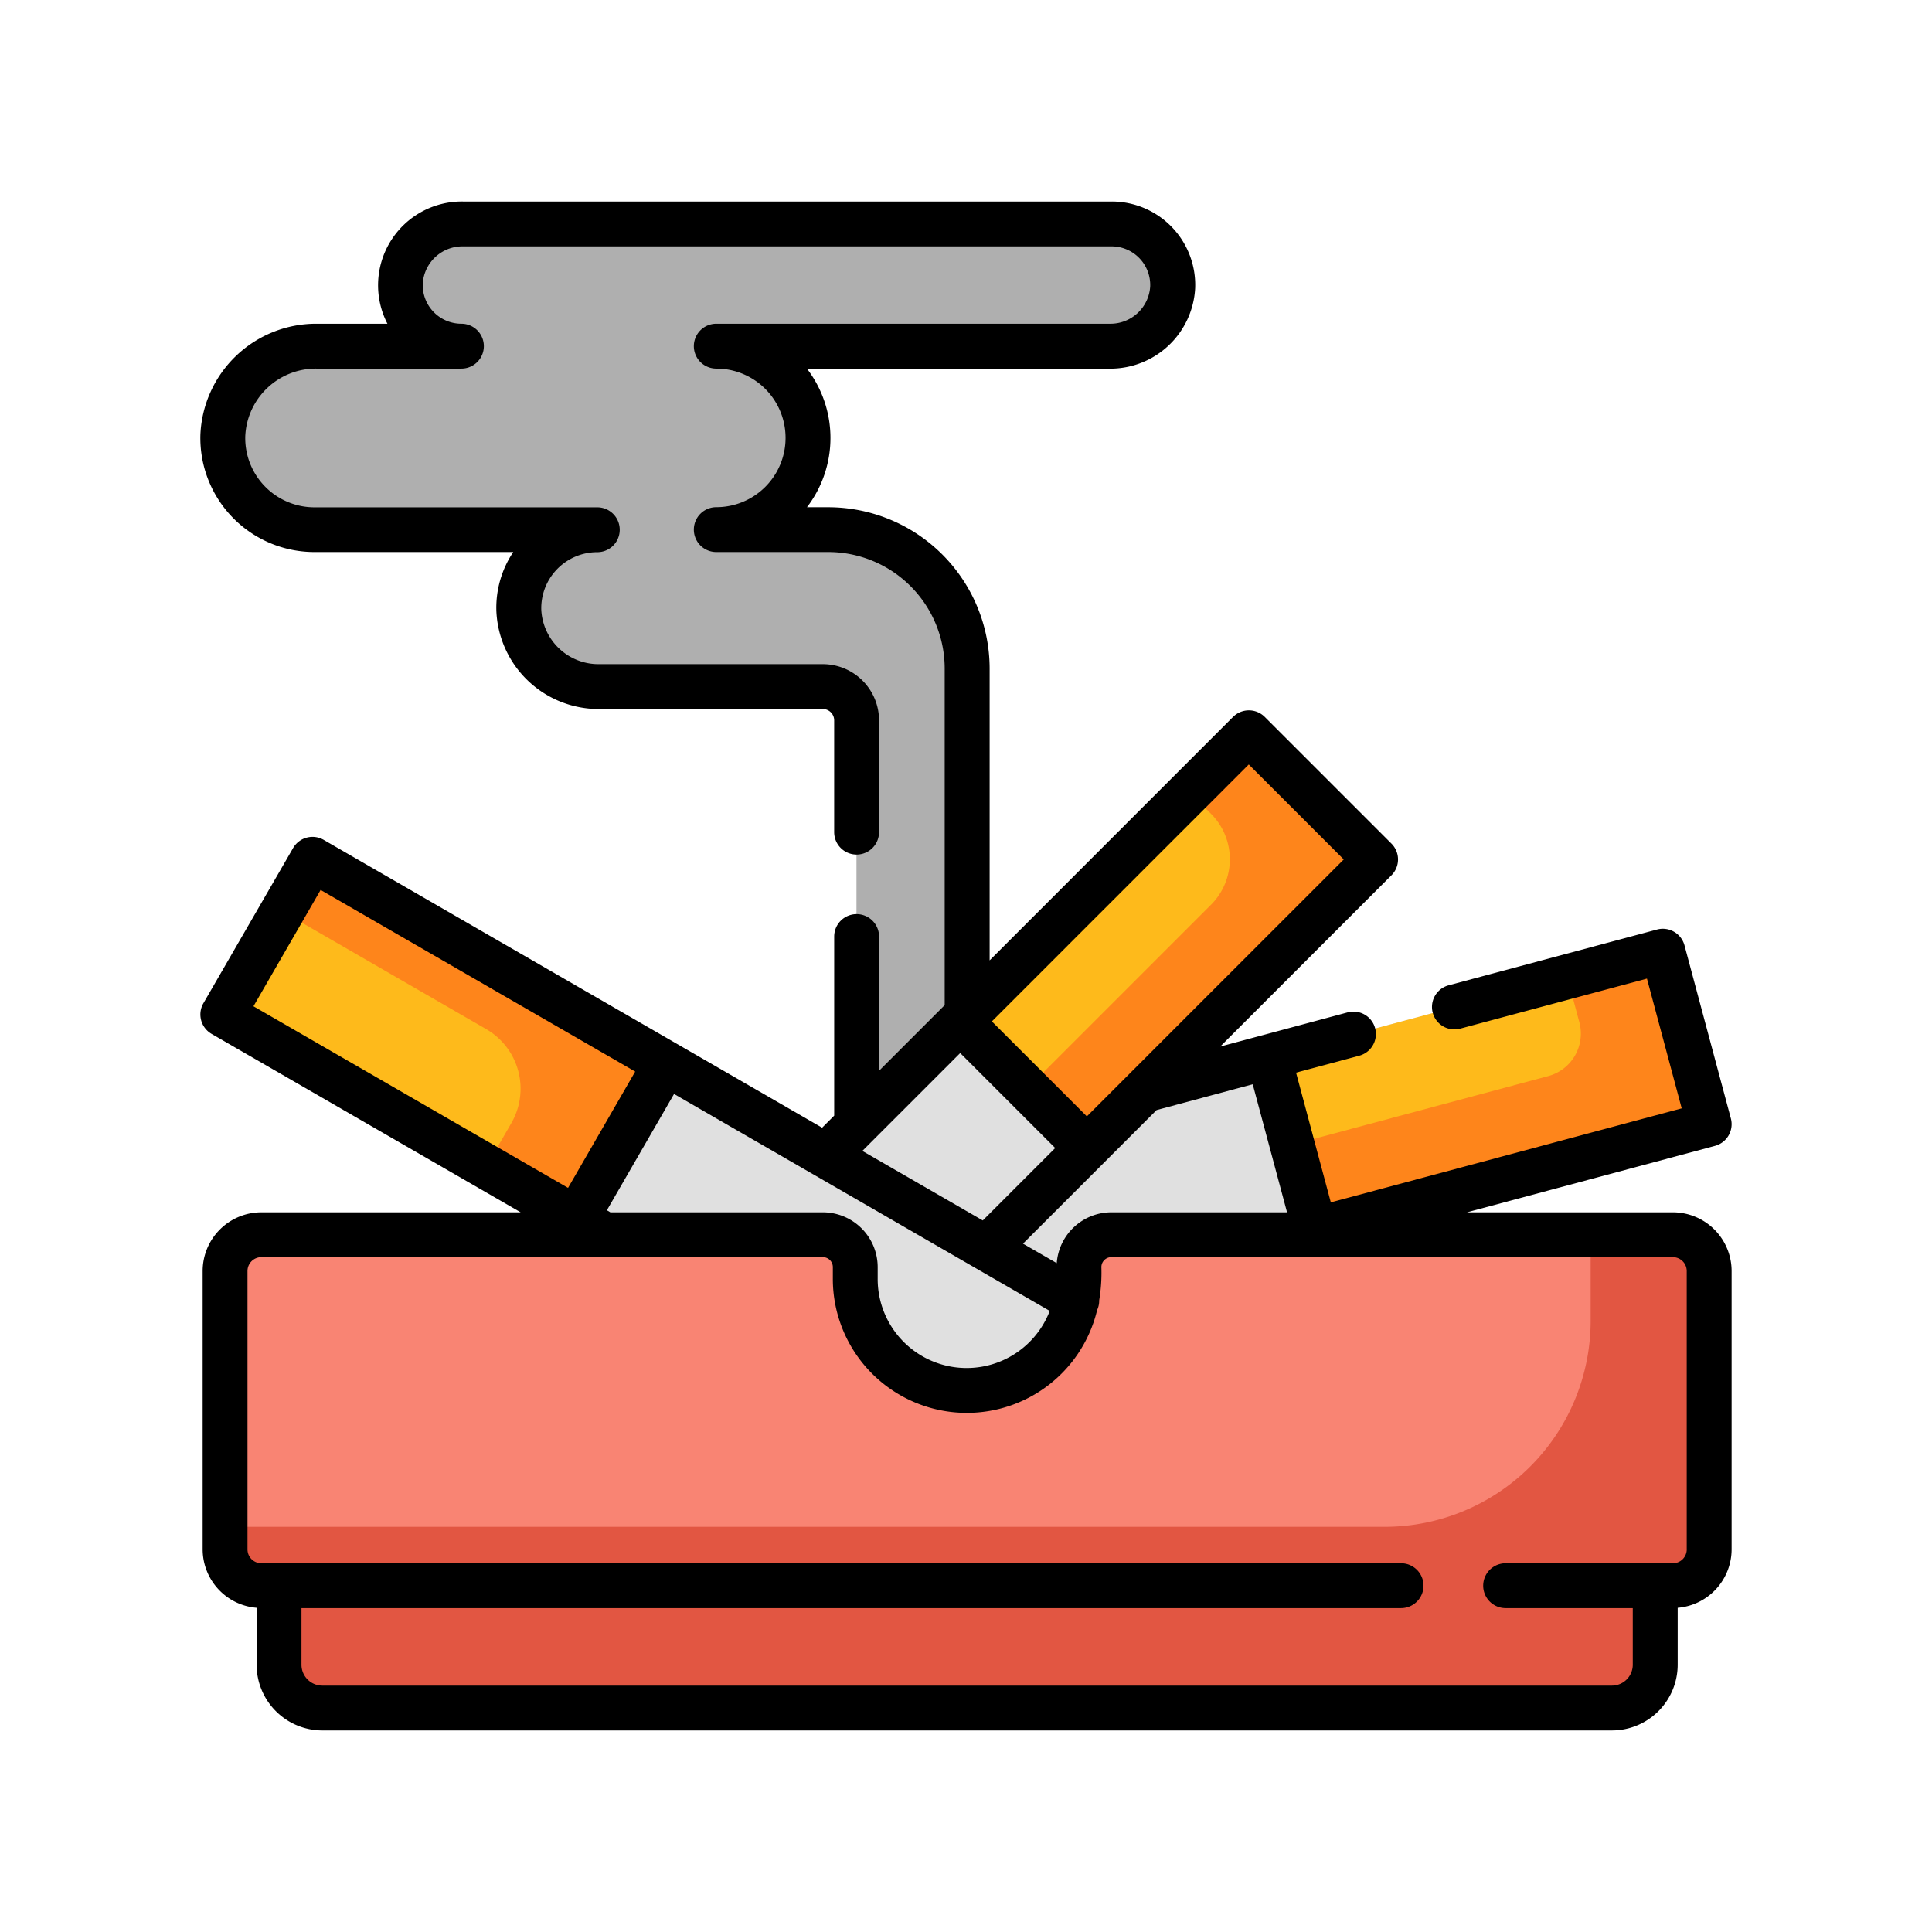 <svg xmlns="http://www.w3.org/2000/svg" width="94" height="94" viewBox="0 0 94 94">
  <g id="Grupo_58382" data-name="Grupo 58382" transform="translate(0 0)">
    <rect id="Rectángulo_5249" data-name="Rectángulo 5249" width="94" height="94" transform="translate(0 0)" fill="none"/>
    <g id="tabaco" transform="translate(9.75 9.805)">
      <path id="Trazado_104574" data-name="Trazado 104574" d="M216.888,203.021l18.956-18.956-6.173-6.173L209.061,198.5Z" transform="translate(-178.641 -152.062)" fill="#e0e0e0"/>
      <path id="Trazado_104575" data-name="Trazado 104575" d="M37.942,240.143v.468a5.511,5.511,0,0,0,5.362,5.542,5.452,5.452,0,0,0,5.433-4.378l-37.248-21.5-4.365,7.561,18.591,10.734H36.364A1.578,1.578,0,0,1,37.942,240.143Z" transform="translate(-6.087 -188.275)" fill="#e0e0e0"/>
      <path id="Trazado_104576" data-name="Trazado 104576" d="M267.317,267.7a5.5,5.5,0,0,0,.047-.715v-.561a1.578,1.578,0,0,1,1.578-1.578h9.028l20.1-5.386-2.26-8.433-25.228,6.76-7.728,7.728,4,2.309Z" transform="translate(-224.609 -214.555)" fill="#e0e0e0"/>
      <path id="Trazado_104577" data-name="Trazado 104577" d="M93.008,463.526H25.95v3.852a2.11,2.11,0,0,0,2.11,2.11H90.9a2.11,2.11,0,0,0,2.11-2.11Z" transform="translate(-22.174 -396.135)" fill="#e25642"/>
      <path id="Trazado_104578" data-name="Trazado 104578" d="M49.487,347.577v.453a5.536,5.536,0,0,1-5.556,5.557,5.45,5.45,0,0,1-5.344-5.449v-.561A1.578,1.578,0,0,0,37.008,346H9.647a1.769,1.769,0,0,0-1.769,1.769v13.564A1.769,1.769,0,0,0,9.647,363.1h68.78a1.769,1.769,0,0,0,1.769-1.769V347.768A1.769,1.769,0,0,0,78.426,346H51.065A1.578,1.578,0,0,0,49.487,347.577Z" transform="translate(-6.732 -295.709)" fill="#f98473"/>
      <path id="Trazado_104579" data-name="Trazado 104579" d="M78.427,346H74.946a.571.571,0,0,0-.571.571v3.592A10.028,10.028,0,0,1,64.348,360.19H8.45a.571.571,0,0,0-.571.571v.577A1.762,1.762,0,0,0,9.641,363.1H78.427a1.768,1.768,0,0,0,1.768-1.768V347.767A1.769,1.769,0,0,0,78.427,346Z" transform="translate(-6.733 -295.709)" fill="#e25642"/>
      <rect id="Rectángulo_5528" data-name="Rectángulo 5528" width="19.886" height="8.73" transform="matrix(0.866, 0.5, -0.5, 0.866, 5.402, 31.995)" fill="#feba1b"/>
      <path id="Trazado_104580" data-name="Trazado 104580" d="M28.579,220.271l-1.455,2.52,9.957,5.749a3.348,3.348,0,0,1,1.225,4.573l-1.236,2.141,4.365,2.52,4.365-7.561Z" transform="translate(-23.177 -188.275)" fill="#fe851b"/>
      <rect id="Rectángulo_5529" data-name="Rectángulo 5529" width="19.886" height="8.73" transform="translate(57.204 32.003) rotate(135)" fill="#feba1b"/>
      <path id="Trazado_104581" data-name="Trazado 104581" d="M287.294,177.891l-2.91,2.91,1.05,1.05a3.13,3.13,0,0,1,0,4.426l-8.938,8.938,2.91,2.91,14.062-14.062Z" transform="translate(-236.263 -152.062)" fill="#fe851b"/>
      <rect id="Rectángulo_5530" data-name="Rectángulo 5530" width="19.886" height="8.73" transform="matrix(-0.966, 0.259, -0.259, -0.966, 73.465, 44.904)" fill="#feba1b"/>
      <path id="Trazado_104582" data-name="Trazado 104582" d="M383.253,251.025l-4.7,1.26.589,2.2a2.139,2.139,0,0,1-1.512,2.619l-12.44,3.333,1.117,4.17,19.209-5.147Z" transform="translate(-312.05 -214.554)" fill="#fe851b"/>
      <path id="Trazado_104583" data-name="Trazado 104583" d="M43.392,29.163A6.766,6.766,0,0,0,36.626,22.4H31.17a4.469,4.469,0,1,0,0-8.938H50.362a3.024,3.024,0,0,0,3.047-2.869A2.978,2.978,0,0,0,50.434,7.5H18.826a3.025,3.025,0,0,0-3.047,2.869,2.978,2.978,0,0,0,2.976,3.086H11.686A4.53,4.53,0,0,0,7.126,17.8,4.469,4.469,0,0,0,11.593,22.4H25.368a3.823,3.823,0,0,0-3.821,3.93,3.875,3.875,0,0,0,3.9,3.715H36.365a1.644,1.644,0,0,1,1.644,1.644V51.4l5.384-5.384V29.163Z" transform="translate(-6.088 -6.466)" fill="#afafaf"/>
      <path id="Trazado_104584" data-name="Trazado 104584" d="M71.642,49.558H61.626l12.065-3.233a1.092,1.092,0,0,0,.772-1.337l-2.256-8.42A1.092,1.092,0,0,0,70.87,35.8L60.731,38.513a1.091,1.091,0,0,0,.565,2.108l9.085-2.434L72.072,44.5,55,49.074l-1.691-6.312,3.075-.824a1.091,1.091,0,0,0-.565-2.108l-6.2,1.663,8.331-8.331a1.091,1.091,0,0,0,0-1.543l-6.164-6.164a1.092,1.092,0,0,0-1.543,0L38.4,37.3V23.1a7.856,7.856,0,0,0-7.847-7.847H29.512a5.541,5.541,0,0,0,0-6.742H44.264A4.135,4.135,0,0,0,48.4,4.591,4.062,4.062,0,0,0,44.336.379H12.776A4.075,4.075,0,0,0,9.1,6.325H5.647A5.639,5.639,0,0,0,0,11.724a5.55,5.55,0,0,0,5.552,5.709h9.67A4.87,4.87,0,0,0,14.4,20.3a4.982,4.982,0,0,0,4.986,4.771h10.9a.551.551,0,0,1,.55.55v5.44a1.091,1.091,0,1,0,2.183,0v-5.44a2.736,2.736,0,0,0-2.733-2.733h-10.9a2.785,2.785,0,0,1-2.8-2.648,2.724,2.724,0,0,1,2.725-2.8,1.091,1.091,0,0,0,0-2.183H5.554a3.369,3.369,0,0,1-3.37-3.467A3.442,3.442,0,0,1,5.647,8.508H12.7a1.091,1.091,0,0,0,0-2.183,1.881,1.881,0,0,1-1.881-1.952,1.935,1.935,0,0,1,1.952-1.812h31.56a1.881,1.881,0,0,1,1.881,1.952,1.935,1.935,0,0,1-1.952,1.812H25.1a1.091,1.091,0,0,0,0,2.183,3.371,3.371,0,0,1,0,6.742,1.091,1.091,0,0,0,0,2.183h5.448A5.671,5.671,0,0,1,36.213,23.1V39.478l-.016.016h0L33.02,42.671V36.142a1.091,1.091,0,0,0-2.183,0v8.712l-.587.587L6,31.438a1.091,1.091,0,0,0-1.491.4L.146,39.386a1.091,1.091,0,0,0,.4,1.491l15.036,8.681H2.967A2.86,2.86,0,0,0,.11,52.415V65.958A2.86,2.86,0,0,0,2.735,68.8v2.767a3.2,3.2,0,0,0,3.2,3.2H68.676a3.2,3.2,0,0,0,3.2-3.2V68.8A2.859,2.859,0,0,0,74.5,65.958V52.415A2.86,2.86,0,0,0,71.642,49.558ZM51.2,43.327l1.67,6.231H44.322a2.668,2.668,0,0,0-2.657,2.473l-1.642-.948,6.5-6.5Zm-.192-15.558L55.63,32.39l-12.5,12.5-4.621-4.621Zm-14.04,14.04L41.59,46.43l-3.524,3.524-5.859-3.383Zm4.356,12.546a4.329,4.329,0,0,1-8.371-1.57v-.56a2.67,2.67,0,0,0-2.667-2.667H19.947l-.169-.1L23.045,43.8ZM2.582,39.533l3.267-5.659L21.155,42.71l-3.267,5.659ZM72.317,65.958a.675.675,0,0,1-.675.675H63.505a1.091,1.091,0,0,0,0,2.183h6.186v2.755a1.017,1.017,0,0,1-1.015,1.015H5.933a1.016,1.016,0,0,1-1.015-1.015V68.816h53.5a1.091,1.091,0,1,0,0-2.183H2.967a.675.675,0,0,1-.675-.675V52.415a.675.675,0,0,1,.675-.675h27.32a.485.485,0,0,1,.484.484v.56a6.519,6.519,0,0,0,12.859,1.53,1.083,1.083,0,0,0,.1-.474,8.23,8.23,0,0,0,.107-1.616.485.485,0,0,1,.484-.484h27.32a.675.675,0,0,1,.675.675V65.958Z" transform="translate(0 -0.379)"/>
    </g>
  </g>
</svg>
